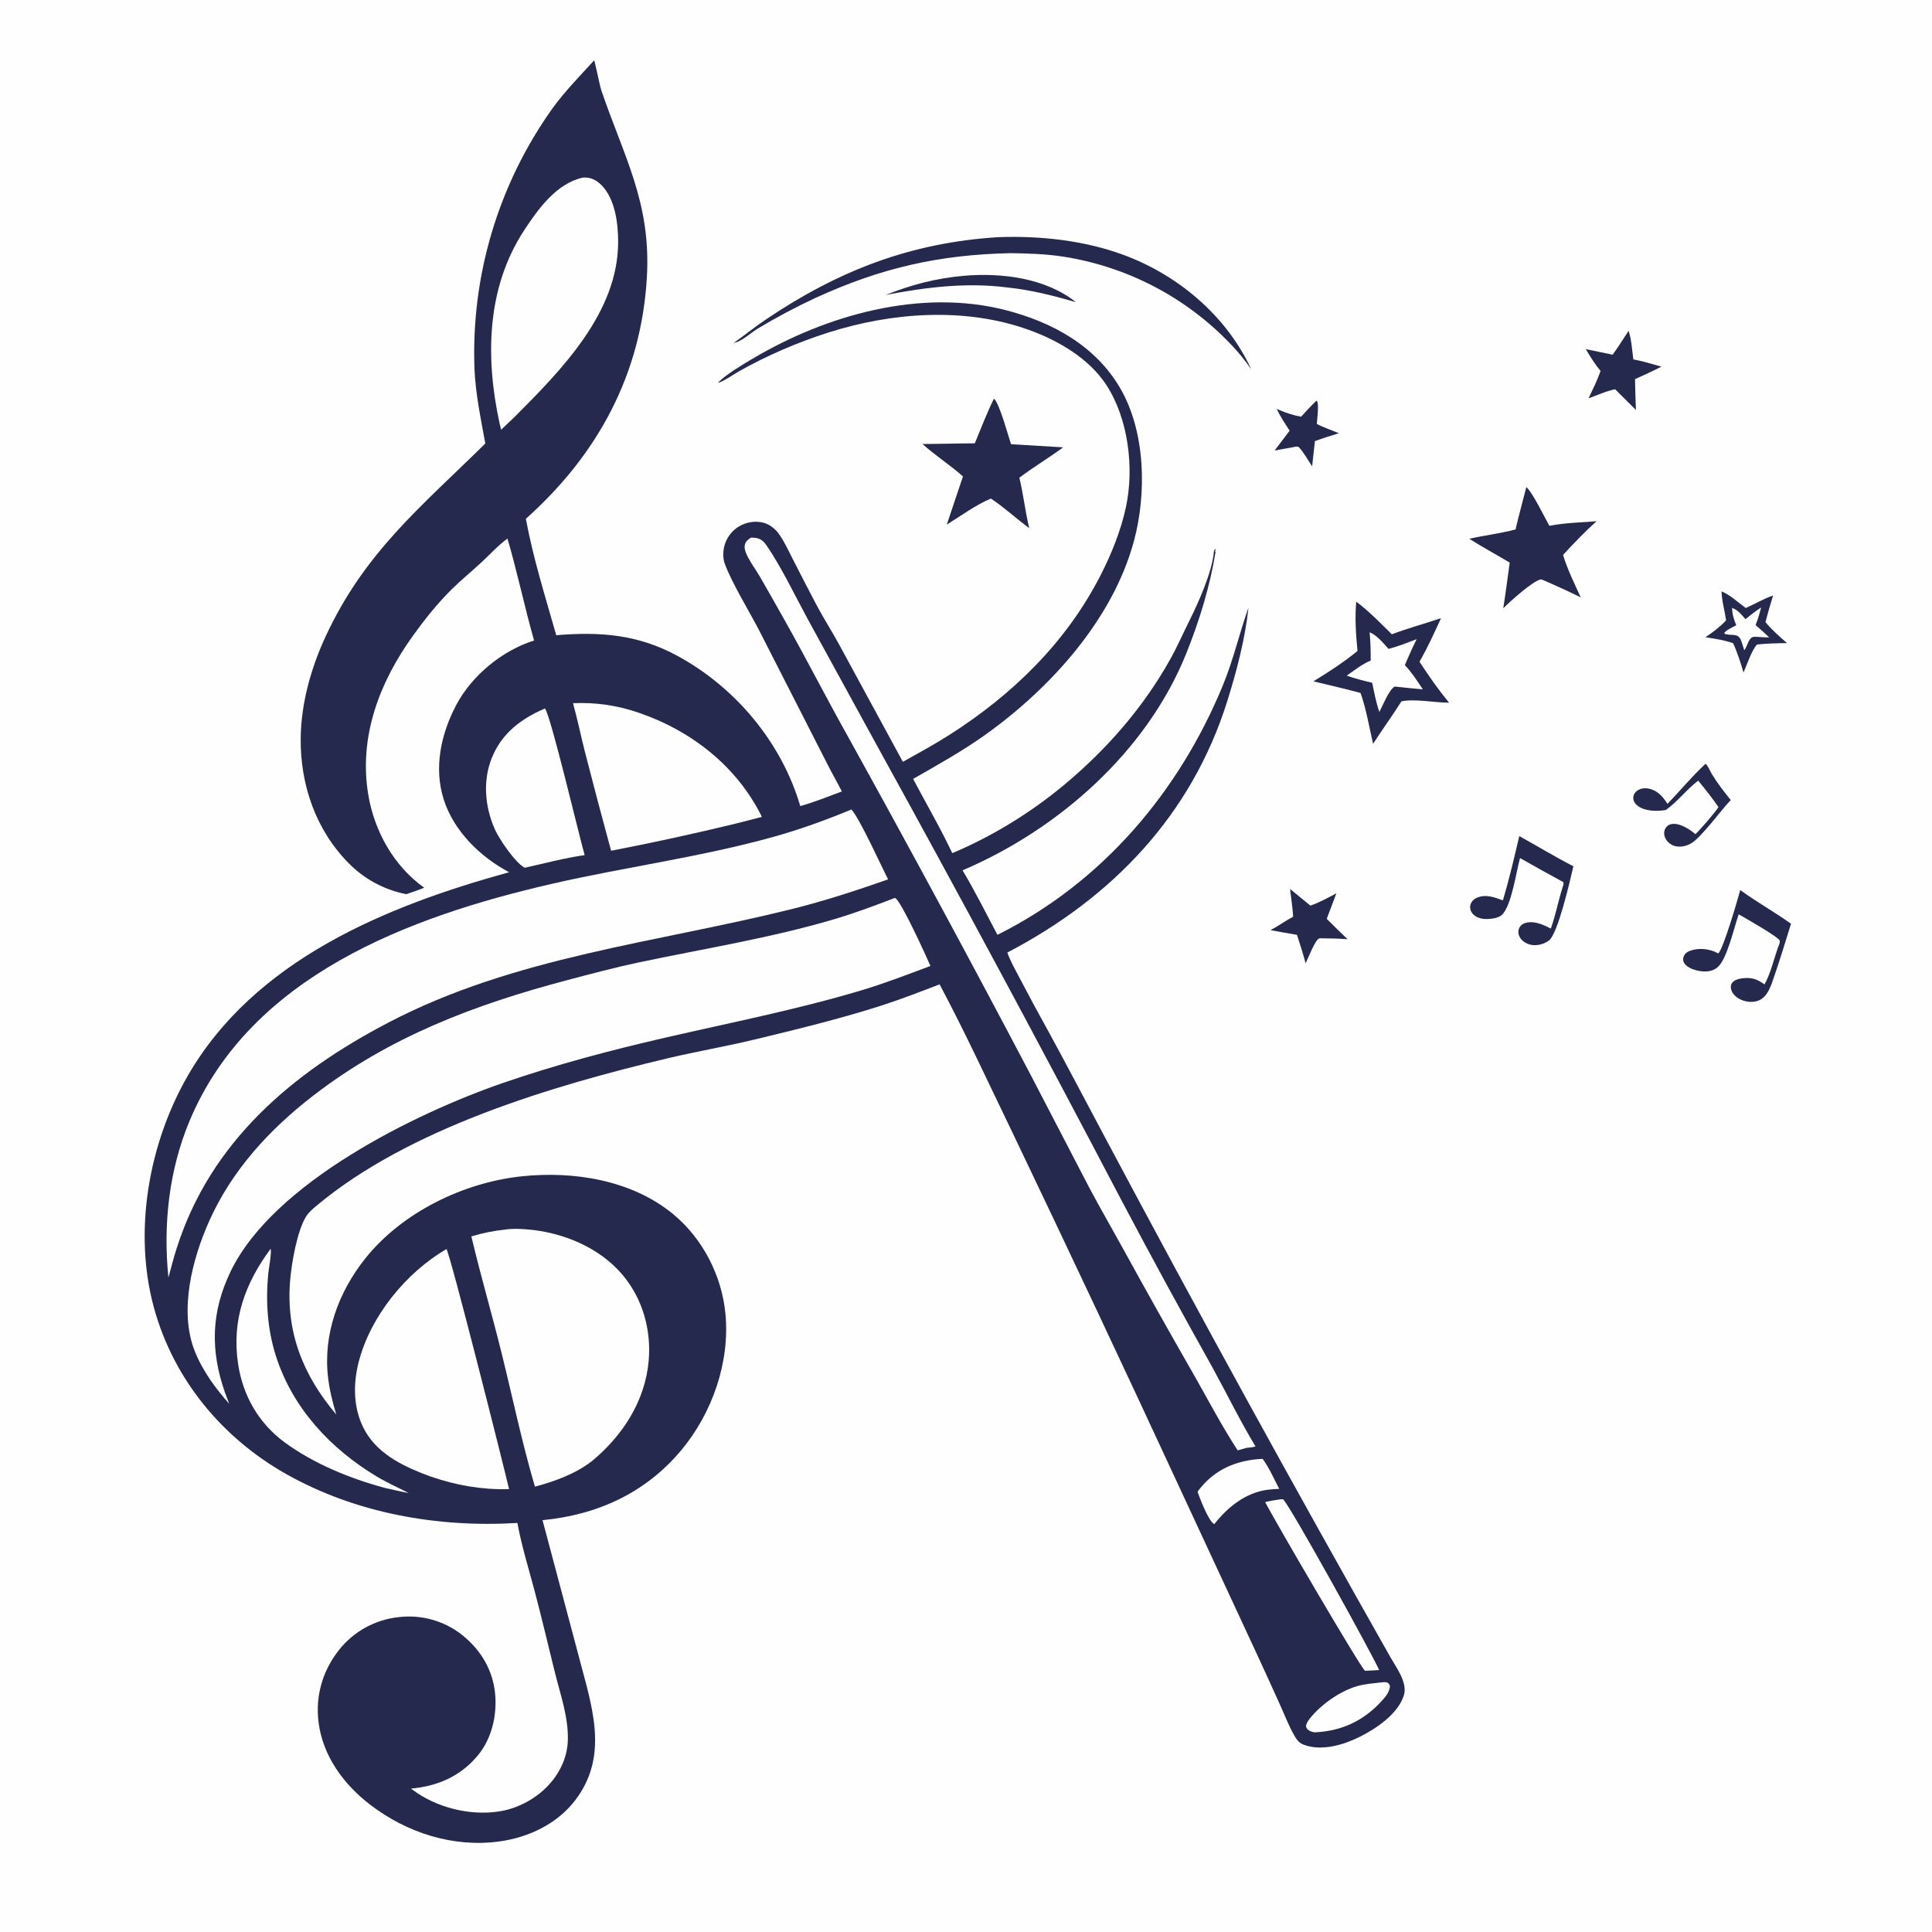 <?xml version="1.0" encoding="utf-8" ?>
<svg xmlns="http://www.w3.org/2000/svg" xmlns:xlink="http://www.w3.org/1999/xlink" width="1024" height="1024">
	<path fill="#FEFEFE" d="M0 0L1024 0L1024 1024L0 1024L0 0Z"/>
	<path fill="#25294D" d="M510.568 146.206C510.657 146.194 510.745 146.179 510.834 146.171C530.768 144.468 554.121 147.292 570.232 160.146C558.126 156.642 546.181 153.603 533.605 152.331C512.088 149.577 490.631 152.269 469.48 156.319C483.09 150.903 495.955 147.512 510.568 146.206Z"/>
	<path fill="#25294D" d="M697.769 212.356C697.867 212.447 697.984 212.521 698.064 212.628C699.177 214.141 698.057 222.561 697.937 224.707C701.605 226.633 705.808 227.992 709.642 229.615C705.367 230.924 701.132 232.266 696.93 233.797Q696.252 240.489 695.458 247.168C693.233 243.85 691.194 240.072 688.529 237.111C688.06 236.59 687.517 236.765 686.845 236.725C683.107 237.503 679.312 238.037 675.563 238.793L683.533 228.277C681.095 224.516 678.586 220.818 676.715 216.732C680.983 218.628 685.033 220.057 689.651 220.838C692.275 217.906 694.908 215.059 697.769 212.356Z"/>
	<path fill="#25294D" d="M683.749 471.166Q689.167 475.555 694.536 480.005C699.357 478.302 703.819 475.847 708.32 473.455Q705.708 480.209 703.196 487.001C706.804 490.672 710.562 494.222 714.24 497.824C709.481 497.379 704.652 497.416 699.875 497.315C699.669 497.332 699.457 497.319 699.255 497.367C697.155 497.866 693.226 508.159 692.013 510.524C690.621 505.457 689.062 500.477 687.425 495.485Q680.4 494.304 673.401 492.981C677.512 490.841 681.275 488.046 685.399 485.879C685.07 480.958 684.363 476.058 683.749 471.166Z"/>
	<path fill="#25294D" d="M903.959 404.834C905.122 405.492 906.355 408.68 907.125 409.953C910.132 414.926 913.681 419.541 917.335 424.049C912.115 429.426 901.596 444.168 896.023 447.181C893.371 448.615 890.105 449.247 887.192 448.253C885.172 447.563 883.325 445.894 882.503 443.918C881.899 442.465 881.839 440.758 882.552 439.327C883.222 437.982 884.403 437.061 885.888 436.785C889.976 436.023 895.004 439.15 898.032 441.654L898.599 442.131C901.297 439.56 909.017 430.732 910.808 427.745C907.51 422.949 903.77 418.256 900.087 413.746C893.897 418.424 889.168 424.916 882.902 429.321C878.321 430.092 872.178 430.081 868.204 427.252C866.805 426.256 865.714 424.796 865.67 423.009C865.633 421.493 866.373 420.137 867.555 419.221C869.342 417.837 871.694 417.551 873.863 417.987C878.543 418.926 881.382 422.278 883.813 426.063C890.573 419.035 896.786 411.469 903.959 404.834Z"/>
	<path fill="#25294D" d="M863.188 175.344C864.742 179.954 865.021 185.632 865.71 190.487C870.728 191.409 875.676 192.967 880.595 194.319C876.052 196.714 871.242 198.773 866.589 200.958C866.647 206.397 866.898 211.848 867.069 217.286L856.057 206.323C851.431 207.194 846.465 209.557 841.963 211.104C844.236 206.328 846.613 201.588 848.349 196.583C845.28 192.979 842.908 189.123 840.523 185.045Q847.624 186.58 854.749 187.996C857.698 183.872 860.421 179.591 863.188 175.344Z"/>
	<path fill="#25294D" d="M912.457 313.434C917.003 315.309 921.322 319.371 925.303 322.266C930.178 320.078 934.726 317.396 939.786 315.596Q937.597 322.61 935.72 329.713C939.142 333.888 943.101 337.322 947.152 340.856C941.908 340.92 936.746 341.044 931.522 341.57L931.123 341.71C928.277 345.017 925.958 352.295 924.088 356.429C922.524 351.194 920.903 345.862 918.571 340.914C913.851 339.202 908.817 338.538 903.881 337.749C907.893 335.104 911.56 332.309 914.87 328.811C914.135 323.713 912.59 318.589 912.457 313.434Z"/>
	<path fill="#FEFEFE" d="M918.05 322.164C921.213 323.439 922.962 325.65 925.119 328.172C927.835 325.977 930.531 323.871 933.459 321.966C932.565 325.099 931.763 328.284 930.483 331.287C932.967 333.391 935.339 335.604 937.717 337.826C935.569 337.874 933.394 337.663 931.249 337.536C930.787 337.528 929.897 337.496 929.462 337.554C926.807 337.911 926.233 342.216 924.798 344.203C924.691 344.351 924.58 344.497 924.471 344.644C923.877 342.766 923.36 340.717 922.565 338.92C920.962 335.298 917.02 337.178 914.015 335.882L914.101 335.159C915.817 333.481 918.138 332.515 920.254 331.422C919.009 328.324 918.069 325.538 918.05 322.164Z"/>
	<path fill="#25294D" d="M805.256 443.152C814.846 448.462 824.169 454.124 833.931 459.145C832.24 466.382 825.747 494.946 820.945 498.509C818.325 500.453 814.56 501.442 811.347 500.741C809.129 500.257 806.865 498.933 805.654 496.969C804.805 495.592 804.495 493.909 805.023 492.353C805.521 490.886 806.675 489.814 808.124 489.31C812.753 487.698 817.924 490.076 821.979 492.156C824.537 485.021 825.942 477.384 828.255 470.128C828.608 469.159 828.812 468.601 828.637 467.572Q817.083 461.286 805.645 454.792C803.584 462.114 801.154 480.15 796.02 484.934C794.051 486.769 789.636 487.19 787.068 487.083C784.624 486.981 781.979 486.104 780.407 484.138C779.41 482.891 778.946 481.325 779.313 479.737C779.729 477.934 781.128 476.563 782.778 475.828C787.339 473.799 792.239 475.562 796.575 477.232C799.896 466.018 802.578 454.536 805.256 443.152Z"/>
	<path fill="#25294D" d="M922.369 471.735C931.073 478.146 940.533 483.315 949.265 489.612C946.291 499.248 943.315 508.999 940.013 518.522C938.52 522.828 936.849 528.181 932.356 530.194C929.402 531.517 925.603 531.143 922.706 529.842C920.487 528.845 918.359 527.019 917.602 524.637C917.22 523.432 917.269 522.079 918.014 521.012C919.062 519.514 921.161 518.869 922.881 518.609C928.078 517.824 931.126 518.816 935.232 521.758C938.463 515.995 940.092 508.638 942.296 502.382C942.745 501.233 943.465 499.881 943.315 498.63C943.092 496.784 924.006 486.051 921.547 484.6C919.135 491.352 915.331 508.775 910.148 512.847C907.684 514.784 904.536 515.162 901.521 514.755C898.575 514.357 894.366 513.143 892.668 510.453C891.991 509.381 891.924 508.183 892.372 507.009C893.057 505.213 894.569 504.309 896.3 503.75C900.719 502.321 906.145 502.895 910.203 505.082C910.364 505.168 910.523 505.259 910.682 505.348C913.227 503.559 921.128 476.384 922.369 471.735Z"/>
	<path fill="#25294D" d="M808.976 258.198C811.978 260.437 818.821 274.435 821.191 278.686C829.298 277.105 837.953 276.898 846.194 276.261C839.987 281.875 834.108 287.973 828.45 294.137C830.771 301.827 834.51 309.288 837.799 316.6Q827.821 311.73 817.626 307.332L816.533 307.073C811.79 308.438 800.223 318.891 796.758 322.416C798.043 314.37 799.044 306.255 800.18 298.185C793.058 293.93 785.74 289.99 778.73 285.551C786.892 283.724 795.167 282.781 803.267 280.622C805.041 273.12 807.054 265.664 808.976 258.198Z"/>
	<path fill="#25294D" d="M526.802 211.269C529.79 213.81 534.269 230.819 535.892 235.447L563.512 237.094C555.926 242.698 547.799 247.503 540.277 253.199C542.436 261.997 543.363 271.104 545.522 279.942C538.651 274.874 532.31 268.974 525.206 264.241C517.178 267.607 509.248 273.439 501.82 278.051L510.39 252.501C503.511 246.423 495.743 241.442 488.901 235.325C498.149 235.318 507.414 235.005 516.669 234.976C519.942 227.052 523.035 218.97 526.802 211.269Z"/>
	<path fill="#25294D" d="M529.013 125.711C551.009 124.875 574.494 127.398 595.213 134.998C624.357 145.69 650.014 167.314 663.184 195.715C659.857 190.988 656.42 186.65 652.386 182.495Q650.171 180.169 647.861 177.936Q645.551 175.704 643.152 173.568Q640.752 171.433 638.266 169.398Q635.781 167.363 633.213 165.433Q630.646 163.502 628.001 161.679Q625.356 159.856 622.638 158.144Q619.92 156.432 617.134 154.833Q614.348 153.234 611.498 151.751Q608.648 150.269 605.74 148.905Q602.831 147.541 599.869 146.299Q596.907 145.056 593.896 143.936Q590.885 142.817 587.831 141.823Q584.776 140.828 581.683 139.961Q578.59 139.093 575.464 138.354Q572.338 137.615 569.184 137.005Q566.03 136.395 562.854 135.916C553.815 134.591 544.785 134.31 535.666 134.18C497.726 134.966 466.908 141.995 432.259 157.883Q416.359 165.278 401.338 174.326C398.53 176.049 392.081 181.737 389.051 181.568L389.63 181.934L389.231 181.988L389.094 181.615C394.742 177.561 400.167 173.222 405.934 169.331C444.301 143.449 482.711 128.58 529.013 125.711Z"/>
	<path fill="#25294D" d="M718.843 318.904C725.548 323.907 731.728 330.286 737.686 336.178C746.231 332.988 755.104 330.546 763.763 327.654C760.2 335.487 756.621 343.265 752.386 350.763C757.285 358.305 762.328 365.486 768.036 372.443C760.677 372.454 749.669 370.252 742.781 371.724C737.992 379.348 732.638 386.664 727.756 394.245C725.701 385.379 724.162 375.848 721.11 367.29C712.874 365.024 704.445 363.191 696.15 361.117C704.378 356.108 712.016 351.097 719.509 345.032C718.675 336.685 718.042 327.24 718.843 318.904Z"/>
	<path fill="#FEFEFE" d="M725.929 335.117C729.821 336.675 733.202 340.91 735.968 343.922C741.061 342.6 745.949 340.638 750.864 338.777C748.569 343.234 746.638 347.901 744.605 352.483C748.126 356.294 751.303 361.015 754.123 365.373Q747.056 364.752 740.005 363.965L739.159 363.923C736.209 365.561 732.755 374.191 731.097 377.381C729.349 372.322 728.372 367.117 727.285 361.887C722.727 360.791 718.223 359.692 713.81 358.092C717.892 355.212 721.889 352.072 726.495 350.082C726.551 345.055 726.37 340.125 725.929 335.117Z"/>
	<path fill="#25294D" d="M314.927 31.978C315.284 32.477 317.936 45.593 318.682 47.787C330.666 83.015 345.058 107.276 342.88 146.546C340.02 198.131 316.954 240.811 278.721 274.969C282.543 295.705 289.044 316.4 294.824 336.671C318.099 334.769 338.031 336.195 359.072 347.627C389.817 364.333 414.252 393.481 424.159 427.245C431.648 425.157 438.915 422.221 446.19 419.489C443.827 414.731 441.128 410.143 438.732 405.395L402.476 334.33C397.232 324.189 387.759 308.732 384.176 298.86C383.198 296.164 383.145 293.317 383.683 290.512Q383.766 290.075 383.871 289.643Q383.976 289.211 384.104 288.785Q384.231 288.359 384.381 287.94Q384.53 287.521 384.701 287.11Q384.872 286.7 385.064 286.299Q385.256 285.897 385.469 285.507Q385.681 285.116 385.913 284.737Q386.146 284.358 386.398 283.991Q386.649 283.624 386.92 283.271Q387.19 282.918 387.479 282.58Q387.767 282.241 388.072 281.918Q388.378 281.595 388.7 281.288Q389.022 280.981 389.359 280.691Q389.696 280.401 390.048 280.129Q390.4 279.857 390.765 279.604Q391.131 279.35 391.509 279.116C395.363 276.739 400.312 275.898 404.718 277.062C407.768 277.868 410.832 280.239 412.669 282.768C415.722 286.972 417.943 291.973 420.319 296.587Q426.61 308.954 433.072 321.232C436.735 328.046 440.914 334.568 444.615 341.357L478.547 403.787C486.899 399.095 495.372 394.52 503.444 389.356C536.929 367.938 565.174 340.441 583.379 304.791C589.144 293.501 594.077 281.301 596.751 268.878C601.23 248.073 598.096 221.82 586.225 203.804C576.997 189.799 560.667 180.363 545.211 174.809C511.491 162.692 472.773 165.52 439.062 176.245C422.799 181.418 406.24 188.533 391.402 196.959C389.735 197.906 382.039 203.075 380.597 202.777C384.729 198.513 393.393 193.377 398.705 190.222C437.836 166.977 487.857 152.79 533.036 164.375C557.635 170.682 580.631 183.233 593.735 205.753C607.153 228.815 607.811 261.381 601.047 286.61C589.776 328.646 556.17 365.433 521.372 390.054C509.516 398.442 496.558 405.617 483.974 412.851C490.885 425.946 498.411 438.796 504.734 452.185C526.023 443.259 546.742 430.463 564.43 415.656C586.767 396.958 606.073 374.846 620.292 349.347C623.997 342.704 626.969 335.872 630.351 329.097C635.103 319.579 642.554 302.99 643.379 292.452C643.456 291.476 643.713 291.491 644.38 290.817L643.97 292.474L644.289 292.426C641.239 310.977 635.763 328.857 628.766 346.293C607.892 398.308 561.112 439.561 510.174 461.295C516.798 472.356 522.615 484.091 528.673 495.479C584.065 467.827 624.802 419.97 648.167 363.209C653.743 349.661 656.861 335.703 661.735 322.004C659.896 338.746 655.533 355.472 650.512 371.505C631.567 432 589.533 475.807 533.915 504.868C535.579 509.646 538.269 514.229 540.603 518.716Q547.755 532.41 555.272 545.907C565.898 565.316 576.084 584.939 586.529 604.444Q659.985 742.415 736.998 878.429C740.146 884 746.136 891.867 744.093 898.509C741.018 908.505 729.17 916.383 720.307 920.741C711.743 924.953 700.366 928.255 691.014 924.749C688.248 923.712 687.102 921.797 685.699 919.309C683.061 914.63 681.062 909.405 678.852 904.501Q672.687 890.774 666.367 877.117L625.225 788.558Q581.587 694.265 536.745 600.539C524.012 574.213 511.746 547.542 498.01 521.726C487.762 525.648 477.48 529.666 467.029 533.015C445.147 540.027 422.5 545.523 400.158 550.922C384.932 554.601 369.455 557.226 354.217 560.839C292.859 575.389 216.806 598.009 167.905 638.955C165.904 640.631 163.634 642.516 162.245 644.742C157.472 652.394 154.581 669.367 153.808 678.276C151.404 705.965 160.532 728.798 178.233 749.737C176.295 743.347 174.69 736.88 173.896 730.239C171.14 707.18 179.372 684.806 193.681 666.92C213.252 642.456 245.801 626.67 276.691 623.454C304.085 620.602 334.602 625.417 356.473 643.257C372.34 656.199 382.565 676.008 384.498 696.347C386.932 721.953 377.546 748.842 361.213 768.487C342.359 791.164 316.723 802.94 287.548 805.71L306.283 876.101C309.234 887.547 312.874 899.251 314.551 910.936C316.833 926.831 314.9 940.886 305.075 953.917C295.461 966.669 280.183 973.909 264.595 976.017C240.083 979.333 215.616 971.405 196.216 956.542C182.15 945.765 171.075 930.738 168.833 912.783C167.101 898.906 170.96 885.606 179.582 874.632Q180.302 873.715 181.067 872.836Q181.831 871.957 182.639 871.117Q183.447 870.277 184.296 869.478Q185.145 868.68 186.033 867.925Q186.921 867.17 187.846 866.461Q188.771 865.751 189.73 865.089Q190.689 864.427 191.68 863.814Q192.671 863.201 193.692 862.638Q194.712 862.075 195.76 861.564Q196.807 861.053 197.879 860.596Q198.951 860.138 200.044 859.735Q201.138 859.331 202.25 858.983Q203.362 858.635 204.491 858.343Q205.619 858.051 206.76 857.816Q207.902 857.581 209.054 857.404Q210.206 857.226 211.365 857.107Q212.486 856.972 213.612 856.892Q214.738 856.813 215.867 856.79Q216.996 856.767 218.124 856.8Q219.253 856.833 220.378 856.922Q221.504 857.011 222.623 857.156Q223.743 857.301 224.854 857.501Q225.965 857.702 227.065 857.957Q228.165 858.213 229.25 858.523Q230.336 858.833 231.405 859.196Q232.474 859.56 233.523 859.976Q234.572 860.392 235.6 860.86Q236.627 861.328 237.63 861.847Q238.633 862.365 239.609 862.933Q240.585 863.501 241.531 864.117Q242.477 864.732 243.392 865.394Q244.307 866.056 245.187 866.763C254.886 874.594 261.234 885.215 262.427 897.733C263.518 909.192 260.604 921.703 253.095 930.615C243.862 941.573 231.928 946.704 217.865 947.988C218.117 948.186 218.363 948.39 218.619 948.582C231.303 958.096 249.23 962.587 264.88 960.039C276.421 958.161 287.575 951.367 294.31 941.762C298.223 936.18 300.694 929.666 300.952 922.826C301.422 910.386 297.049 898.318 294.099 886.397C290.539 872.007 287.157 857.601 283.362 843.268C280.213 831.372 276.433 819.299 274.229 807.198C232.104 809.741 188.724 802.176 151.724 781.297C117.737 762.119 92.032 731.108 81.621 693.225C70.585 653.065 78.683 606.545 99.301 570.55C134.642 508.852 204.626 480.234 269.854 462.299C254.517 454.161 240.513 440.512 235.169 423.688C229.824 406.861 233.745 388.927 241.832 373.639C250.113 357.985 266.221 344.774 283.069 339.481C277.994 321.566 274.199 303.267 268.967 285.431C264.067 289.02 259.685 293.87 255.215 298.019C250.058 302.806 244.584 307.256 239.568 312.196C231.944 319.705 225.169 328.212 218.918 336.888C201.155 361.54 190.062 390.436 195.187 421.207C198.406 440.538 208.756 459.097 224.844 470.507C221.749 471.794 218.522 472.821 215.355 473.921Q214.273 473.711 213.199 473.461Q212.126 473.211 211.063 472.92Q210 472.629 208.948 472.299Q207.897 471.968 206.858 471.598Q205.82 471.228 204.796 470.819Q203.773 470.41 202.765 469.963Q201.758 469.516 200.768 469.031Q199.778 468.546 198.807 468.024Q197.836 467.502 196.886 466.944Q195.936 466.386 195.007 465.792Q194.078 465.199 193.172 464.57Q192.267 463.942 191.385 463.28Q190.504 462.618 189.648 461.923Q188.793 461.229 187.964 460.502Q187.135 459.776 186.334 459.018Q185.533 458.261 184.761 457.474C167.343 439.849 159.135 415.892 159.375 391.351C159.555 372.908 164.78 354.22 172.48 337.555C193.173 292.771 223.028 268.766 257.222 235.074C254.865 221.991 252.024 208.726 251.482 195.41Q251.396 193.122 251.357 190.833Q251.318 188.544 251.326 186.255Q251.334 183.966 251.389 181.677Q251.444 179.388 251.546 177.101Q251.648 174.814 251.797 172.529Q251.946 170.245 252.141 167.964Q252.337 165.683 252.579 163.406Q252.822 161.13 253.111 158.859Q253.4 156.588 253.736 154.323Q254.071 152.059 254.453 149.801Q254.835 147.544 255.263 145.295Q255.692 143.046 256.166 140.807Q256.64 138.567 257.16 136.337Q257.68 134.108 258.246 131.89Q258.812 129.671 259.423 127.465Q260.034 125.259 260.691 123.065Q261.347 120.872 262.048 118.693Q262.749 116.514 263.495 114.349Q264.241 112.185 265.031 110.036Q265.821 107.887 266.654 105.755Q267.488 103.623 268.366 101.508Q269.243 99.394 270.164 97.298Q271.085 95.202 272.048 93.125Q273.011 91.048 274.017 88.992Q275.023 86.935 276.071 84.9Q277.119 82.864 278.208 80.851Q279.298 78.837 280.428 76.846Q281.559 74.856 282.73 72.888Q283.901 70.921 285.112 68.978Q286.323 67.036 287.574 65.118Q288.825 63.201 290.115 61.309Q291.405 59.418 292.733 57.553C299.362 48.436 307.318 40.274 314.927 31.978Z"/>
	<path fill="#FEFEFE" d="M732.103 891.71C732.885 891.657 734.032 891.469 734.784 891.648C736.077 891.955 736.198 892.536 736.72 893.61C736.509 896.847 734.341 899.343 732.229 901.654C722.644 912.146 711.04 917.509 696.876 918.169C695.854 918.094 695.027 917.835 694.119 917.341C692.852 916.651 692.517 916.181 692.162 914.823C692.56 913.192 693.274 912.023 694.331 910.718C700.288 903.361 710.25 896.295 719.377 893.672C723.446 892.502 727.908 892.205 732.103 891.71Z"/>
	<path fill="#FEFEFE" d="M668.646 773.243L669.305 773.335C672.723 777.985 675.302 783.998 678.033 789.125C676.024 789.234 673.994 789.33 671.997 789.581C660.355 791.047 650.706 798.757 643.723 807.678L643.473 807.746C640.589 806.257 635.917 794.117 634.708 790.647C635.636 789.307 636.727 788.048 637.819 786.838C645.921 777.86 656.828 773.904 668.646 773.243Z"/>
	<path fill="#FEFEFE" d="M678.445 794.693L679.994 794.604C683.075 796.681 727.523 877.141 730.974 885.154C728.49 885.347 725.994 885.434 723.506 885.561C721.489 884.57 674.673 804.387 670.574 796.133C673.16 795.467 675.81 795.111 678.445 794.693Z"/>
	<path fill="#FEFEFE" d="M143.389 661.944C144.169 662.96 142.374 673.034 142.176 675.083C140.772 689.61 141.722 704.395 146.128 718.361C154.904 746.179 175.143 767.919 199.872 782.698C205.321 785.954 211.017 788.443 216.624 791.357C212.357 790.553 208.124 789.546 203.888 788.592C185.528 783.65 166.482 775.885 151.039 764.605C137.143 754.455 128.662 739.691 126.16 722.706C122.77 699.696 129.847 680.264 143.389 661.944Z"/>
	<path fill="#FEFEFE" d="M288.846 375.495C291.903 379.306 306.827 442.524 309.88 453.231C299.25 454.755 288.593 457.603 278.1 459.936C273.068 457.252 264.628 444.863 262.21 439.392C257.088 427.809 255.815 414.125 260.486 402.178C265.726 388.777 276.051 380.997 288.846 375.495Z"/>
	<path fill="#FEFEFE" d="M303.728 372.706Q308.134 372.502 312.539 372.716Q316.944 372.93 321.309 373.561Q325.673 374.192 329.959 375.233Q334.244 376.275 338.412 377.718C366.432 387.274 390.643 406.175 403.817 432.971Q396.802 434.812 389.766 436.573Q357 444.522 323.898 450.929Q316.757 424.764 310.016 398.493C307.876 389.901 306.037 381.26 303.728 372.706Z"/>
	<path fill="#FEFEFE" d="M309.108 94.103C309.367 94.096 309.627 94.084 309.886 94.082C313.381 94.055 316.284 95.612 318.713 98.043C326.098 105.434 327.626 118.397 327.625 128.307C327.623 165.638 297.57 196.086 272.864 220.872L265.597 227.78Q265.13 225.94 264.727 224.085C257.247 189.596 257.823 152.699 277.722 122.204C285.133 110.848 295.052 97.037 309.108 94.103Z"/>
	<path fill="#FEFEFE" d="M398.014 284.947C399.188 284.941 400.463 285.013 401.599 285.333C403.793 285.952 405.189 287.461 406.434 289.287C414.093 300.517 421.301 315.564 427.864 327.67L464.611 394.789Q530.667 514.547 594.139 635.694Q617.864 680.612 642.701 724.924C650.312 738.809 657.275 753.109 665.454 766.671C664.029 767.126 662.17 767.185 660.675 767.4L656.003 768.724C647.554 755.813 640.398 742.092 632.785 728.687Q613.551 695.185 594.96 661.323C589.117 650.7 583.028 640.206 577.339 629.499L546.49 570.133Q498.682 479.279 448.929 389.477C438.066 370.099 427.976 350.323 417.13 330.95Q410.019 318.237 402.748 305.615C400.754 302.195 398.312 298.917 396.479 295.426C395.586 293.725 394.457 291.308 394.691 289.326C394.964 287.013 396.269 286.201 398.014 284.947Z"/>
	<path fill="#FEFEFE" d="M236.614 662.02C238.467 663.991 266.622 775.622 269.826 789.289C255.208 789.626 241.879 787.297 228.089 782.539C215.082 777.786 201.173 771.423 193.853 759.011C187.224 747.77 186.93 734.196 190.127 721.816C196.387 697.567 215.153 674.579 236.614 662.02Z"/>
	<path fill="#FEFEFE" d="M267.807 651.699C271.37 651.127 275.579 651.295 279.178 651.58C298.128 653.078 317.736 661.082 330.119 675.888C340.693 688.533 345.279 705.066 343.802 721.401C341.871 742.754 329.966 760.953 313.765 774.393C305.059 781.16 294.058 785.148 283.52 787.953C276.668 764.662 271.686 740.705 265.853 717.134C260.744 696.485 254.731 676.029 249.829 655.337C255.784 653.498 261.609 652.351 267.807 651.699Z"/>
	<path fill="#FEFEFE" d="M451.263 429.055C455.534 433.556 467.115 459.085 470.716 466.087C453.929 471.965 437.204 477.451 419.929 481.758C347.66 499.778 273.117 506.901 206.064 541.872C154.803 568.605 111.428 605.269 93.569 661.883C91.919 666.868 90.678 672.089 89.267 677.15C86.407 649.132 89.528 620.269 100.462 594.132C132.679 517.123 217.145 485.759 292.536 468.443C331.775 459.43 371.959 454.221 410.769 443.32C424.487 439.467 438.103 434.501 451.263 429.055Z"/>
	<path fill="#FEFEFE" d="M474.239 475.942C474.308 475.958 474.381 475.965 474.448 475.991C477.48 477.193 490.992 507.009 493.161 511.976C480.947 516.534 468.722 521.273 456.225 524.998C422.037 535.188 387.191 542.021 352.471 550.009C323.526 556.669 294.935 564.232 266.835 573.899C220.008 590.009 144.885 626.93 122.255 673.861C111.831 695.479 111.43 715.741 119.252 738.126L121.518 744.069C114.117 735.766 107.206 726.314 103.133 715.893C94.792 694.554 101.944 667.176 110.904 647.144C122.959 620.191 142.766 598.694 165.911 580.797C206.465 549.44 251.816 532.382 300.886 519.424C313.374 516.126 325.812 512.801 338.454 510.125C373.118 502.79 408.176 497.248 442.218 487.182C453.045 483.98 463.697 479.972 474.239 475.942Z"/>
</svg>
